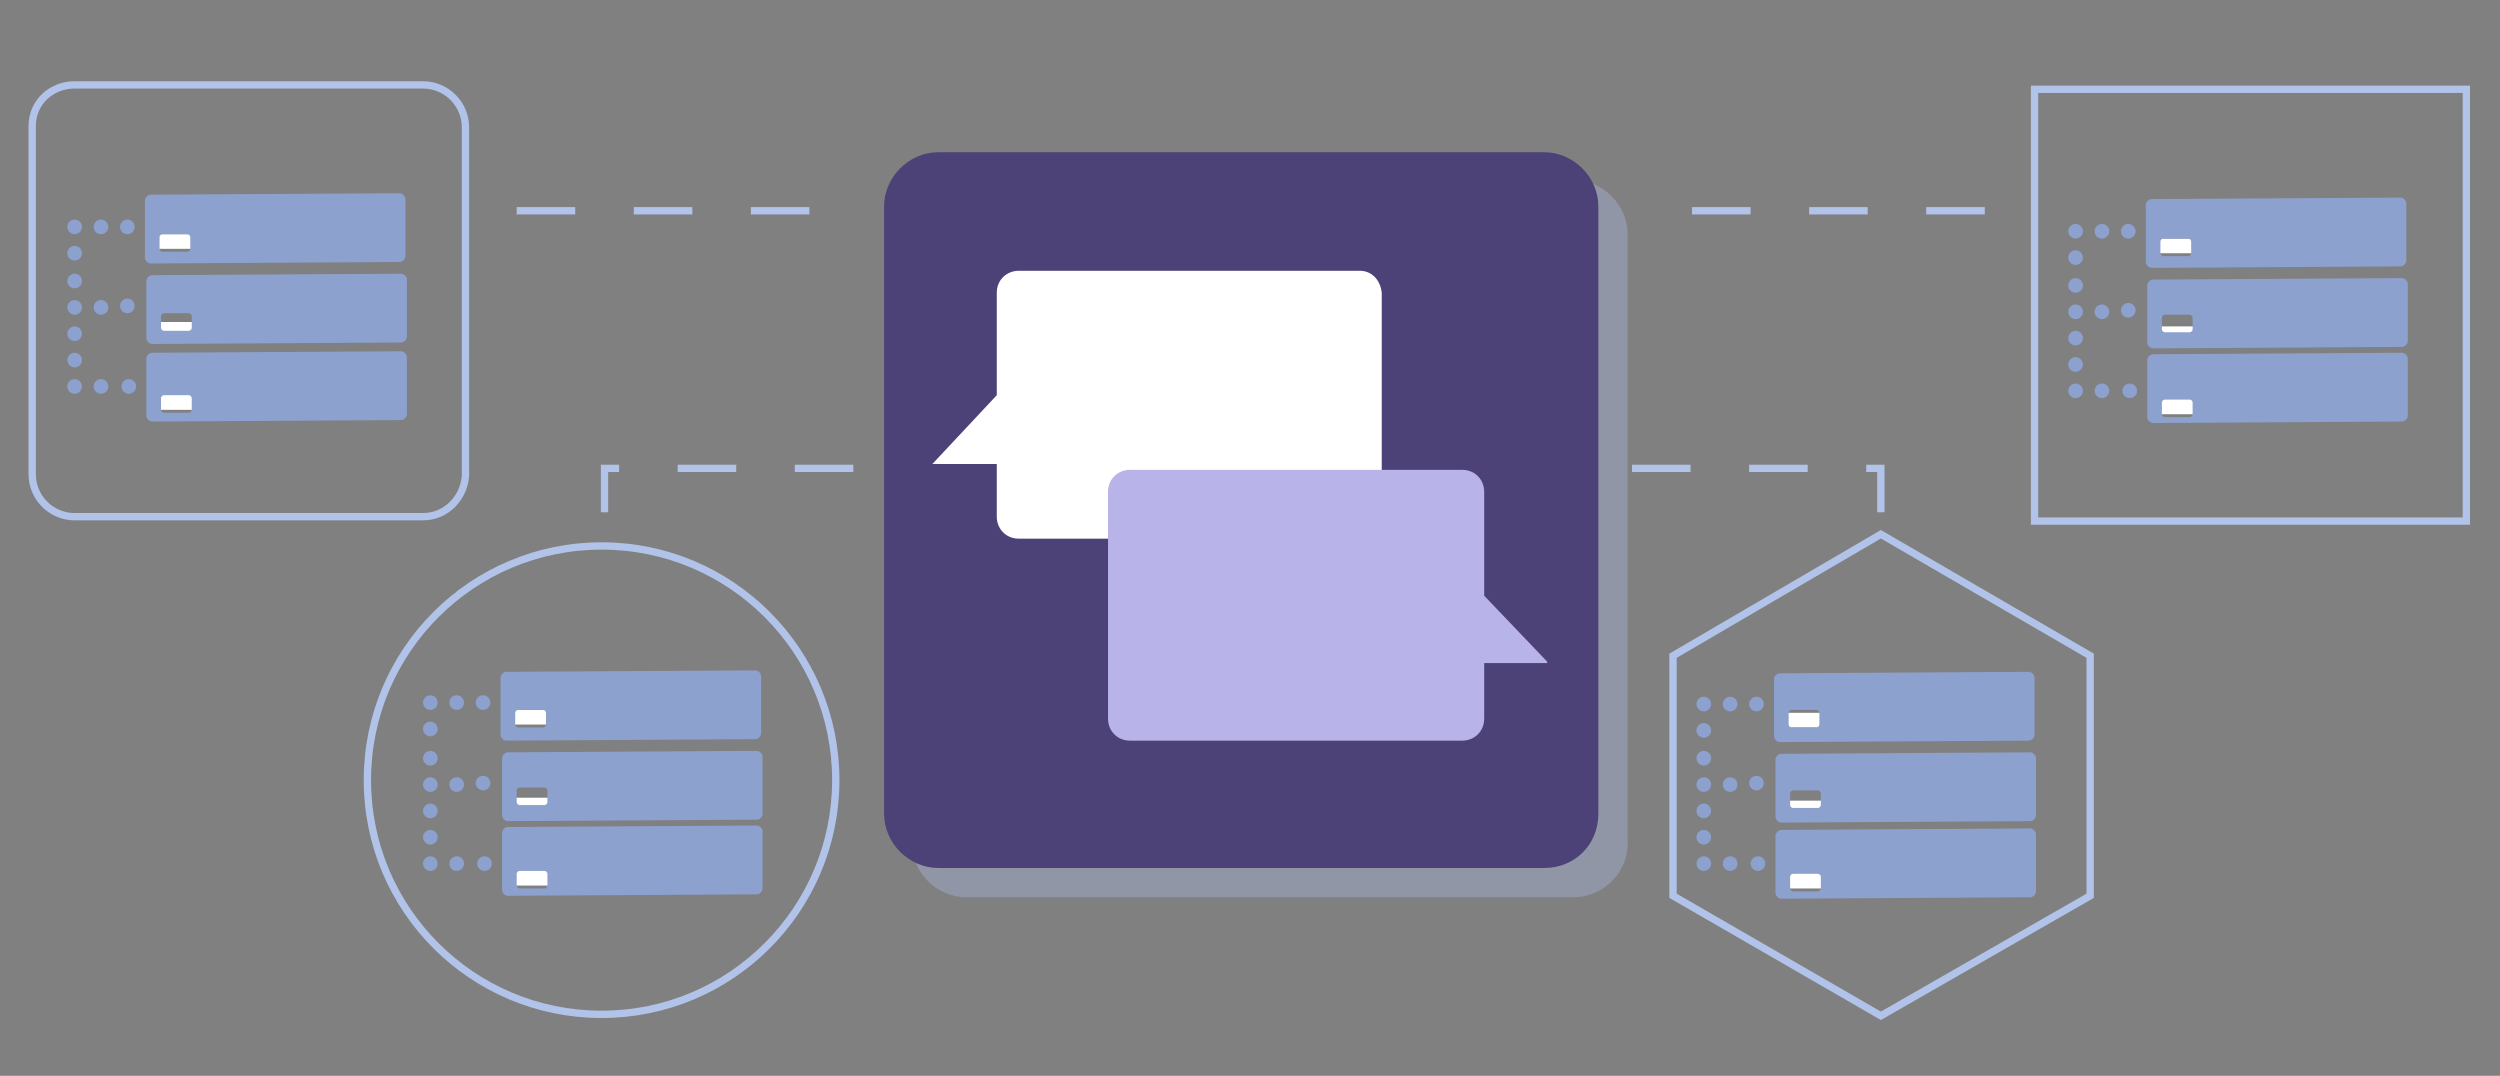<?xml version="1.0" encoding="utf-8"?>
<!-- Generator: Adobe Illustrator 19.2.0, SVG Export Plug-In . SVG Version: 6.00 Build 0)  -->
<svg version="1.1" id="Layer_1" xmlns="http://www.w3.org/2000/svg" xmlns:xlink="http://www.w3.org/1999/xlink" x="0px" y="0px"
	 viewBox="0 0 170.8 73.5" style="enable-background:new 0 0 170.8 73.5;" xml:space="preserve">
<rect x="0" y="0" width="170.8" height="73.5" fill="#808080" stroke="none"/>
<style type="text/css">
	.st0{opacity:0.4;fill:#A8B6DD;enable-background:new    ;}
	.st1{fill:#4C4277;}
	.st2{fill:#FFFFFF;}
	.st3{fill:#B8B3E8;}
	.st4{fill:#8DA1CE;}
	.st5{fill:none;stroke:#B2C3EA;stroke-width:0.5;stroke-miterlimit:10;}
	.st6{fill:none;stroke:#B2C3EA;stroke-width:0.5;stroke-miterlimit:10;stroke-dasharray:4,4;}
</style>
<path class="st0" d="M107.5,61.3H66c-2,0-3.7-1.7-3.7-3.7V16c0-2,1.7-3.7,3.7-3.7h41.5c2,0,3.7,1.7,3.7,3.7v41.5
	C111.3,59.5,109.6,61.3,107.5,61.3z"/>
<path class="st1" d="M105.5,59.3H64.1c-2,0-3.7-1.7-3.7-3.7V14.1c0-2,1.7-3.7,3.7-3.7h41.4c2,0,3.7,1.7,3.7,3.7v41.5
	C109.2,57.7,107.6,59.3,105.5,59.3z"/>
<g>
	<path class="st2" d="M92.9,18.5H69.6c-0.8,0-1.5,0.6-1.5,1.5v7l-4.4,4.7h4.4v3.6c0,0.8,0.6,1.5,1.5,1.5h23.3c0.8,0,1.5-0.6,1.5-1.5
		V20C94.3,19.1,93.7,18.5,92.9,18.5z"/>
	<path class="st3" d="M105.7,45.2l-4.3-4.5v-7.1c0-0.8-0.6-1.5-1.5-1.5H77.2c-0.8,0-1.5,0.6-1.5,1.5v15.5c0,0.8,0.6,1.5,1.5,1.5
		h22.7c0.8,0,1.5-0.6,1.5-1.5v-3.8h4.3V45.2z"/>
</g>
<g>
	<rect x="34.5" y="48.5" class="st2" width="4" height="1"/>
	<rect x="34.5" y="54.5" class="st2" width="4" height="1"/>
	<rect x="34.5" y="58.5" class="st2" width="4" height="2"/>
	<ellipse transform="matrix(1 -7.058958e-003 7.058958e-003 1 -0.338 0.234)" class="st4" cx="33" cy="48" rx="0.5" ry="0.5"/>
	<ellipse transform="matrix(1 -7.058958e-003 7.058958e-003 1 -0.338 0.221)" class="st4" cx="31.2" cy="48" rx="0.5" ry="0.5"/>
	<ellipse transform="matrix(1 -7.058958e-003 7.058958e-003 1 -0.338 0.209)" class="st4" cx="29.4" cy="48" rx="0.5" ry="0.5"/>
	<ellipse transform="matrix(1 -7.058958e-003 7.058958e-003 1 -0.377 0.234)" class="st4" cx="33" cy="53.5" rx="0.5" ry="0.5"/>
	
		<ellipse transform="matrix(1 -7.058958e-003 7.058958e-003 1 -0.377 0.222)" class="st4" cx="31.2" cy="53.6" rx="0.5" ry="0.5"/>
	
		<ellipse transform="matrix(1 -7.058958e-003 7.058958e-003 1 -0.377 0.209)" class="st4" cx="29.4" cy="53.6" rx="0.5" ry="0.5"/>
	<ellipse transform="matrix(1 -7.058958e-003 7.058958e-003 1 -0.415 0.235)" class="st4" cx="33.1" cy="59" rx="0.5" ry="0.5"/>
	<ellipse transform="matrix(1 -7.058958e-003 7.058958e-003 1 -0.415 0.222)" class="st4" cx="31.2" cy="59" rx="0.5" ry="0.5"/>
	<ellipse transform="matrix(1 -7.058958e-003 7.058958e-003 1 -0.415 0.209)" class="st4" cx="29.4" cy="59" rx="0.5" ry="0.5"/>
	
		<ellipse transform="matrix(1 -7.058958e-003 7.058958e-003 1 -0.35 0.209)" class="st4" cx="29.4" cy="49.8" rx="0.5" ry="0.5"/>
	<ellipse transform="matrix(1 -7.058958e-003 7.058958e-003 1 -0.39 0.209)" class="st4" cx="29.4" cy="55.4" rx="0.5" ry="0.5"/>
	
		<ellipse transform="matrix(1 -7.058958e-003 7.058958e-003 1 -0.365 0.209)" class="st4" cx="29.4" cy="51.8" rx="0.5" ry="0.5"/>
	<ellipse transform="matrix(1 -7.058958e-003 7.058958e-003 1 -0.403 0.209)" class="st4" cx="29.4" cy="57.2" rx="0.5" ry="0.5"/>
	<g>
		<path class="st4" d="M52,46.2c0-0.2-0.2-0.4-0.4-0.4l-17,0.1c-0.2,0-0.4,0.2-0.4,0.4v3.9c0,0.2,0.2,0.4,0.4,0.4l17-0.1
			c0.2,0,0.4-0.2,0.4-0.4V46.2z M37.3,49.5c0,0.1-0.1,0.2-0.2,0.2h-1.7c-0.1,0-0.2-0.1-0.2-0.2v-0.8c0-0.1,0.1-0.2,0.2-0.2h1.7
			c0.1,0,0.2,0.1,0.2,0.2V49.5z"/>
		<path class="st4" d="M52.1,51.7c0-0.2-0.2-0.4-0.4-0.4l-17,0.1c-0.2,0-0.4,0.2-0.4,0.4v3.9c0,0.2,0.2,0.4,0.4,0.4l17-0.1
			c0.2,0,0.4-0.2,0.4-0.4V51.7z M37.4,54.8c0,0.1-0.1,0.2-0.2,0.2h-1.7c-0.1,0-0.2-0.1-0.2-0.2V54c0-0.1,0.1-0.2,0.2-0.2h1.7
			c0.1,0,0.2,0.1,0.2,0.2V54.8z"/>
		<path class="st4" d="M52.1,56.8c0-0.2-0.2-0.4-0.4-0.4l-17,0.1c-0.2,0-0.4,0.2-0.4,0.4v3.9c0,0.2,0.2,0.4,0.4,0.4l17-0.1
			c0.2,0,0.4-0.2,0.4-0.4V56.8z M37.4,60.5c0,0.1-0.1,0.2-0.2,0.2h-1.7c-0.1,0-0.2-0.1-0.2-0.2v-0.8c0-0.1,0.1-0.2,0.2-0.2h1.7
			c0.1,0,0.2,0.1,0.2,0.2V60.5z"/>
	</g>
</g>
<g>
	<rect x="10.2" y="16" class="st2" width="4" height="1"/>
	<rect x="10.2" y="22" class="st2" width="4" height="1"/>
	<rect x="10.2" y="26" class="st2" width="4" height="2"/>
	
		<ellipse transform="matrix(1 -7.058958e-003 7.058958e-003 1 -0.109 6.179938e-002)" class="st4" cx="8.7" cy="15.5" rx="0.5" ry="0.5"/>
	
		<ellipse transform="matrix(1 -7.058958e-003 7.058958e-003 1 -0.109 4.909294e-002)" class="st4" cx="6.9" cy="15.5" rx="0.5" ry="0.5"/>
	
		<ellipse transform="matrix(1 -7.058958e-003 7.058958e-003 1 -0.109 3.638650e-002)" class="st4" cx="5.1" cy="15.5" rx="0.5" ry="0.5"/>
	
		<ellipse transform="matrix(1 -7.058958e-003 7.058958e-003 1 -0.147 6.193391e-002)" class="st4" cx="8.7" cy="20.9" rx="0.5" ry="0.5"/>
	
		<ellipse transform="matrix(1 -7.058958e-003 7.058958e-003 1 -0.148 4.922961e-002)" class="st4" cx="6.9" cy="21" rx="0.5" ry="0.5"/>
	
		<ellipse transform="matrix(1 -7.058958e-003 7.058958e-003 1 -0.148 3.652349e-002)" class="st4" cx="5.1" cy="21" rx="0.5" ry="0.5"/>
	
		<ellipse transform="matrix(1 -7.058958e-003 7.058958e-003 1 -0.186 6.277702e-002)" class="st4" cx="8.8" cy="26.4" rx="0.5" ry="0.5"/>
	
		<ellipse transform="matrix(1 -7.058958e-003 7.058958e-003 1 -0.186 4.936429e-002)" class="st4" cx="6.9" cy="26.4" rx="0.5" ry="0.5"/>
	
		<ellipse transform="matrix(1 -7.058958e-003 7.058958e-003 1 -0.186 3.665817e-002)" class="st4" cx="5.1" cy="26.4" rx="0.5" ry="0.5"/>
	
		<ellipse transform="matrix(1 -7.058958e-003 7.058958e-003 1 -0.122 3.643135e-002)" class="st4" cx="5.1" cy="17.3" rx="0.5" ry="0.5"/>
	
		<ellipse transform="matrix(1 -7.058958e-003 7.058958e-003 1 -0.161 3.656838e-002)" class="st4" cx="5.1" cy="22.8" rx="0.5" ry="0.5"/>
	
		<ellipse transform="matrix(1 -7.058958e-003 7.058958e-003 1 -0.135 3.647859e-002)" class="st4" cx="5.1" cy="19.2" rx="0.5" ry="0.5"/>
	
		<ellipse transform="matrix(1 -7.058958e-003 7.058958e-003 1 -0.173 3.661327e-002)" class="st4" cx="5.1" cy="24.6" rx="0.5" ry="0.5"/>
	<g>
		<path class="st4" d="M27.7,13.6c0-0.2-0.2-0.4-0.4-0.4l-17,0.1c-0.2,0-0.4,0.2-0.4,0.4v3.9c0,0.2,0.2,0.4,0.4,0.4l17-0.1
			c0.2,0,0.4-0.2,0.4-0.4V13.6z M13,17c0,0.1-0.1,0.2-0.2,0.2h-1.7c-0.1,0-0.2-0.1-0.2-0.2v-0.8c0-0.1,0.1-0.2,0.2-0.2h1.7
			c0.1,0,0.2,0.1,0.2,0.2V17z"/>
		<path class="st4" d="M27.8,19.1c0-0.2-0.2-0.4-0.4-0.4l-17,0.1c-0.2,0-0.4,0.2-0.4,0.4v3.9c0,0.2,0.2,0.4,0.4,0.4l17-0.1
			c0.2,0,0.4-0.2,0.4-0.4V19.1z M13.1,22.4c0,0.1-0.1,0.2-0.2,0.2h-1.7c-0.1,0-0.2-0.1-0.2-0.2v-0.8c0-0.1,0.1-0.2,0.2-0.2h1.7
			c0.1,0,0.2,0.1,0.2,0.2V22.4z"/>
		<path class="st4" d="M27.8,24.4c0-0.2-0.2-0.4-0.4-0.4l-17,0.1c-0.2,0-0.4,0.2-0.4,0.4v3.9c0,0.2,0.2,0.4,0.4,0.4l17-0.1
			c0.2,0,0.4-0.2,0.4-0.4V24.4z M13.1,28c0,0.1-0.1,0.2-0.2,0.2h-1.7c-0.1,0-0.2-0.1-0.2-0.2v-0.8c0-0.1,0.1-0.2,0.2-0.2h1.7
			c0.1,0,0.2,0.1,0.2,0.2V28z"/>
	</g>
</g>
<g>
	<rect x="121.5" y="48.7" class="st2" width="4" height="1"/>
	<rect x="121.5" y="54.7" class="st2" width="4" height="1"/>
	<rect x="121.5" y="58.7" class="st2" width="4" height="2"/>
	<ellipse transform="matrix(1 -7.058958e-003 7.058958e-003 1 -0.336 0.848)" class="st4" cx="120" cy="48.1" rx="0.5" ry="0.5"/>
	
		<ellipse transform="matrix(1 -7.058958e-003 7.058958e-003 1 -0.336 0.836)" class="st4" cx="118.2" cy="48.1" rx="0.5" ry="0.5"/>
	
		<ellipse transform="matrix(1 -7.058958e-003 7.058958e-003 1 -0.336 0.823)" class="st4" cx="116.4" cy="48.1" rx="0.5" ry="0.5"/>
	<ellipse transform="matrix(1 -7.058958e-003 7.058958e-003 1 -0.374 0.848)" class="st4" cx="120" cy="53.5" rx="0.5" ry="0.5"/>
	
		<ellipse transform="matrix(1 -7.058958e-003 7.058958e-003 1 -0.375 0.836)" class="st4" cx="118.2" cy="53.6" rx="0.5" ry="0.5"/>
	
		<ellipse transform="matrix(1 -7.058958e-003 7.058958e-003 1 -0.375 0.823)" class="st4" cx="116.4" cy="53.6" rx="0.5" ry="0.5"/>
	<ellipse transform="matrix(1 -7.058958e-003 7.058958e-003 1 -0.413 0.849)" class="st4" cx="120.1" cy="59" rx="0.5" ry="0.5"/>
	<ellipse transform="matrix(1 -7.058958e-003 7.058958e-003 1 -0.413 0.836)" class="st4" cx="118.2" cy="59" rx="0.5" ry="0.5"/>
	<ellipse transform="matrix(1 -7.058958e-003 7.058958e-003 1 -0.413 0.823)" class="st4" cx="116.4" cy="59" rx="0.5" ry="0.5"/>
	
		<ellipse transform="matrix(1 -7.058958e-003 7.058958e-003 1 -0.349 0.823)" class="st4" cx="116.4" cy="49.9" rx="0.5" ry="0.5"/>
	
		<ellipse transform="matrix(1 -7.058958e-003 7.058958e-003 1 -0.388 0.823)" class="st4" cx="116.4" cy="55.4" rx="0.5" ry="0.5"/>
	
		<ellipse transform="matrix(1 -7.058958e-003 7.058958e-003 1 -0.362 0.823)" class="st4" cx="116.4" cy="51.8" rx="0.5" ry="0.5"/>
	
		<ellipse transform="matrix(1 -7.058958e-003 7.058958e-003 1 -0.401 0.823)" class="st4" cx="116.4" cy="57.2" rx="0.5" ry="0.5"/>
	<g>
		<path class="st4" d="M139,46.3c0-0.2-0.2-0.4-0.4-0.4l-17,0.1c-0.2,0-0.4,0.2-0.4,0.4v3.9c0,0.2,0.2,0.4,0.4,0.4l17-0.1
			c0.2,0,0.4-0.2,0.4-0.4V46.3z M124.3,49.5c0,0.1-0.1,0.2-0.2,0.2h-1.7c-0.1,0-0.2-0.1-0.2-0.2v-0.8c0-0.1,0.1-0.2,0.2-0.2h1.7
			c0.1,0,0.2,0.1,0.2,0.2V49.5z"/>
		<path class="st4" d="M139.1,51.8c0-0.2-0.2-0.4-0.4-0.4l-17,0.1c-0.2,0-0.4,0.2-0.4,0.4v3.9c0,0.2,0.2,0.4,0.4,0.4l17-0.1
			c0.2,0,0.4-0.2,0.4-0.4V51.8z M124.4,55c0,0.1-0.1,0.2-0.2,0.2h-1.7c-0.1,0-0.2-0.1-0.2-0.2v-0.8c0-0.1,0.1-0.2,0.2-0.2h1.7
			c0.1,0,0.2,0.1,0.2,0.2V55z"/>
		<path class="st4" d="M139.1,57c0-0.2-0.2-0.4-0.4-0.4l-17,0.1c-0.2,0-0.4,0.2-0.4,0.4V61c0,0.2,0.2,0.4,0.4,0.4l17-0.1
			c0.2,0,0.4-0.2,0.4-0.4V57z M124.4,60.7c0,0.1-0.1,0.2-0.2,0.2h-1.7c-0.1,0-0.2-0.1-0.2-0.2v-0.8c0-0.1,0.1-0.2,0.2-0.2h1.7
			c0.1,0,0.2,0.1,0.2,0.2V60.7z"/>
	</g>
</g>
<g>
	<rect x="146.9" y="16.3" class="st2" width="4" height="1"/>
	<rect x="146.9" y="22.3" class="st2" width="4" height="1"/>
	<rect x="146.9" y="26.3" class="st2" width="4" height="2"/>
	
		<ellipse transform="matrix(1 -7.058958e-003 7.058958e-003 1 -0.108 1.027)" class="st4" cx="145.4" cy="15.8" rx="0.5" ry="0.5"/>
	
		<ellipse transform="matrix(1 -7.058958e-003 7.058958e-003 1 -0.108 1.014)" class="st4" cx="143.6" cy="15.8" rx="0.5" ry="0.5"/>
	
		<ellipse transform="matrix(1 -7.058958e-003 7.058958e-003 1 -0.108 1.001)" class="st4" cx="141.8" cy="15.8" rx="0.5" ry="0.5"/>
	
		<ellipse transform="matrix(1 -7.058958e-003 7.058958e-003 1 -0.146 1.027)" class="st4" cx="145.4" cy="21.2" rx="0.5" ry="0.5"/>
	
		<ellipse transform="matrix(1 -7.058958e-003 7.058958e-003 1 -0.146 1.014)" class="st4" cx="143.6" cy="21.3" rx="0.5" ry="0.5"/>
	
		<ellipse transform="matrix(1 -7.058958e-003 7.058958e-003 1 -0.146 1.002)" class="st4" cx="141.8" cy="21.3" rx="0.5" ry="0.5"/>
	
		<ellipse transform="matrix(1 -7.058958e-003 7.058958e-003 1 -0.184 1.028)" class="st4" cx="145.5" cy="26.7" rx="0.5" ry="0.5"/>
	
		<ellipse transform="matrix(1 -7.058958e-003 7.058958e-003 1 -0.184 1.014)" class="st4" cx="143.6" cy="26.7" rx="0.5" ry="0.5"/>
	
		<ellipse transform="matrix(1 -7.058958e-003 7.058958e-003 1 -0.185 1.002)" class="st4" cx="141.8" cy="26.7" rx="0.5" ry="0.5"/>
	
		<ellipse transform="matrix(1 -7.058958e-003 7.058958e-003 1 -0.12 1.001)" class="st4" cx="141.8" cy="17.6" rx="0.5" ry="0.5"/>
	
		<ellipse transform="matrix(1 -7.058958e-003 7.058958e-003 1 -0.159 1.002)" class="st4" cx="141.8" cy="23.1" rx="0.5" ry="0.5"/>
	
		<ellipse transform="matrix(1 -7.058958e-003 7.058958e-003 1 -0.134 1.002)" class="st4" cx="141.8" cy="19.5" rx="0.5" ry="0.5"/>
	
		<ellipse transform="matrix(1 -7.058958e-003 7.058958e-003 1 -0.172 1.002)" class="st4" cx="141.8" cy="24.9" rx="0.5" ry="0.5"/>
	<g>
		<path class="st4" d="M164.4,13.9c0-0.2-0.2-0.4-0.4-0.4l-17,0.1c-0.2,0-0.4,0.2-0.4,0.4v3.9c0,0.2,0.2,0.4,0.4,0.4l17-0.1
			c0.2,0,0.4-0.2,0.4-0.4V13.9z M149.7,17.3c0,0.1-0.1,0.2-0.2,0.2h-1.7c-0.1,0-0.2-0.1-0.2-0.2v-0.8c0-0.1,0.1-0.2,0.2-0.2h1.7
			c0.1,0,0.2,0.1,0.2,0.2V17.3z"/>
		<path class="st4" d="M164.5,19.4c0-0.2-0.2-0.4-0.4-0.4l-17,0.1c-0.2,0-0.4,0.2-0.4,0.4v3.9c0,0.2,0.2,0.4,0.4,0.4l17-0.1
			c0.2,0,0.4-0.2,0.4-0.4V19.4z M149.8,22.5c0,0.1-0.1,0.2-0.2,0.2h-1.7c-0.1,0-0.2-0.1-0.2-0.2v-0.8c0-0.1,0.1-0.2,0.2-0.2h1.7
			c0.1,0,0.2,0.1,0.2,0.2V22.5z"/>
		<path class="st4" d="M164.5,24.5c0-0.2-0.2-0.4-0.4-0.4l-17,0.1c-0.2,0-0.4,0.2-0.4,0.4v3.9c0,0.2,0.2,0.4,0.4,0.4l17-0.1
			c0.2,0,0.4-0.2,0.4-0.4V24.5z M149.8,28.3c0,0.1-0.1,0.2-0.2,0.2h-1.7c-0.1,0-0.2-0.1-0.2-0.2v-0.8c0-0.1,0.1-0.2,0.2-0.2h1.7
			c0.1,0,0.2,0.1,0.2,0.2V28.3z"/>
	</g>
</g>
<rect x="139" y="6.1" class="st5" width="29.5" height="29.5"/>
<path class="st5" d="M28.9,35.3H5.1c-1.6,0-2.9-1.3-2.9-2.9V8.6c0-1.6,1.3-2.8,2.9-2.8h23.8c1.6,0,2.9,1.3,2.9,2.9v23.8
	C31.7,34,30.5,35.3,28.9,35.3z"/>
<circle class="st5" cx="41.1" cy="53.3" r="16"/>
<polygon class="st5" points="128.5,69.4 114.3,61.2 114.3,44.8 128.5,36.5 142.8,44.8 142.8,61.2 "/>
<line class="st6" x1="35.3" y1="14.4" x2="59.2" y2="14.4"/>
<line class="st6" x1="135.6" y1="14.4" x2="112.2" y2="14.4"/>
<polyline class="st6" points="58.3,32 41.3,32 41.3,35.2 "/>
<polyline class="st6" points="111.5,32 128.5,32 128.5,35.2 "/>
</svg>
